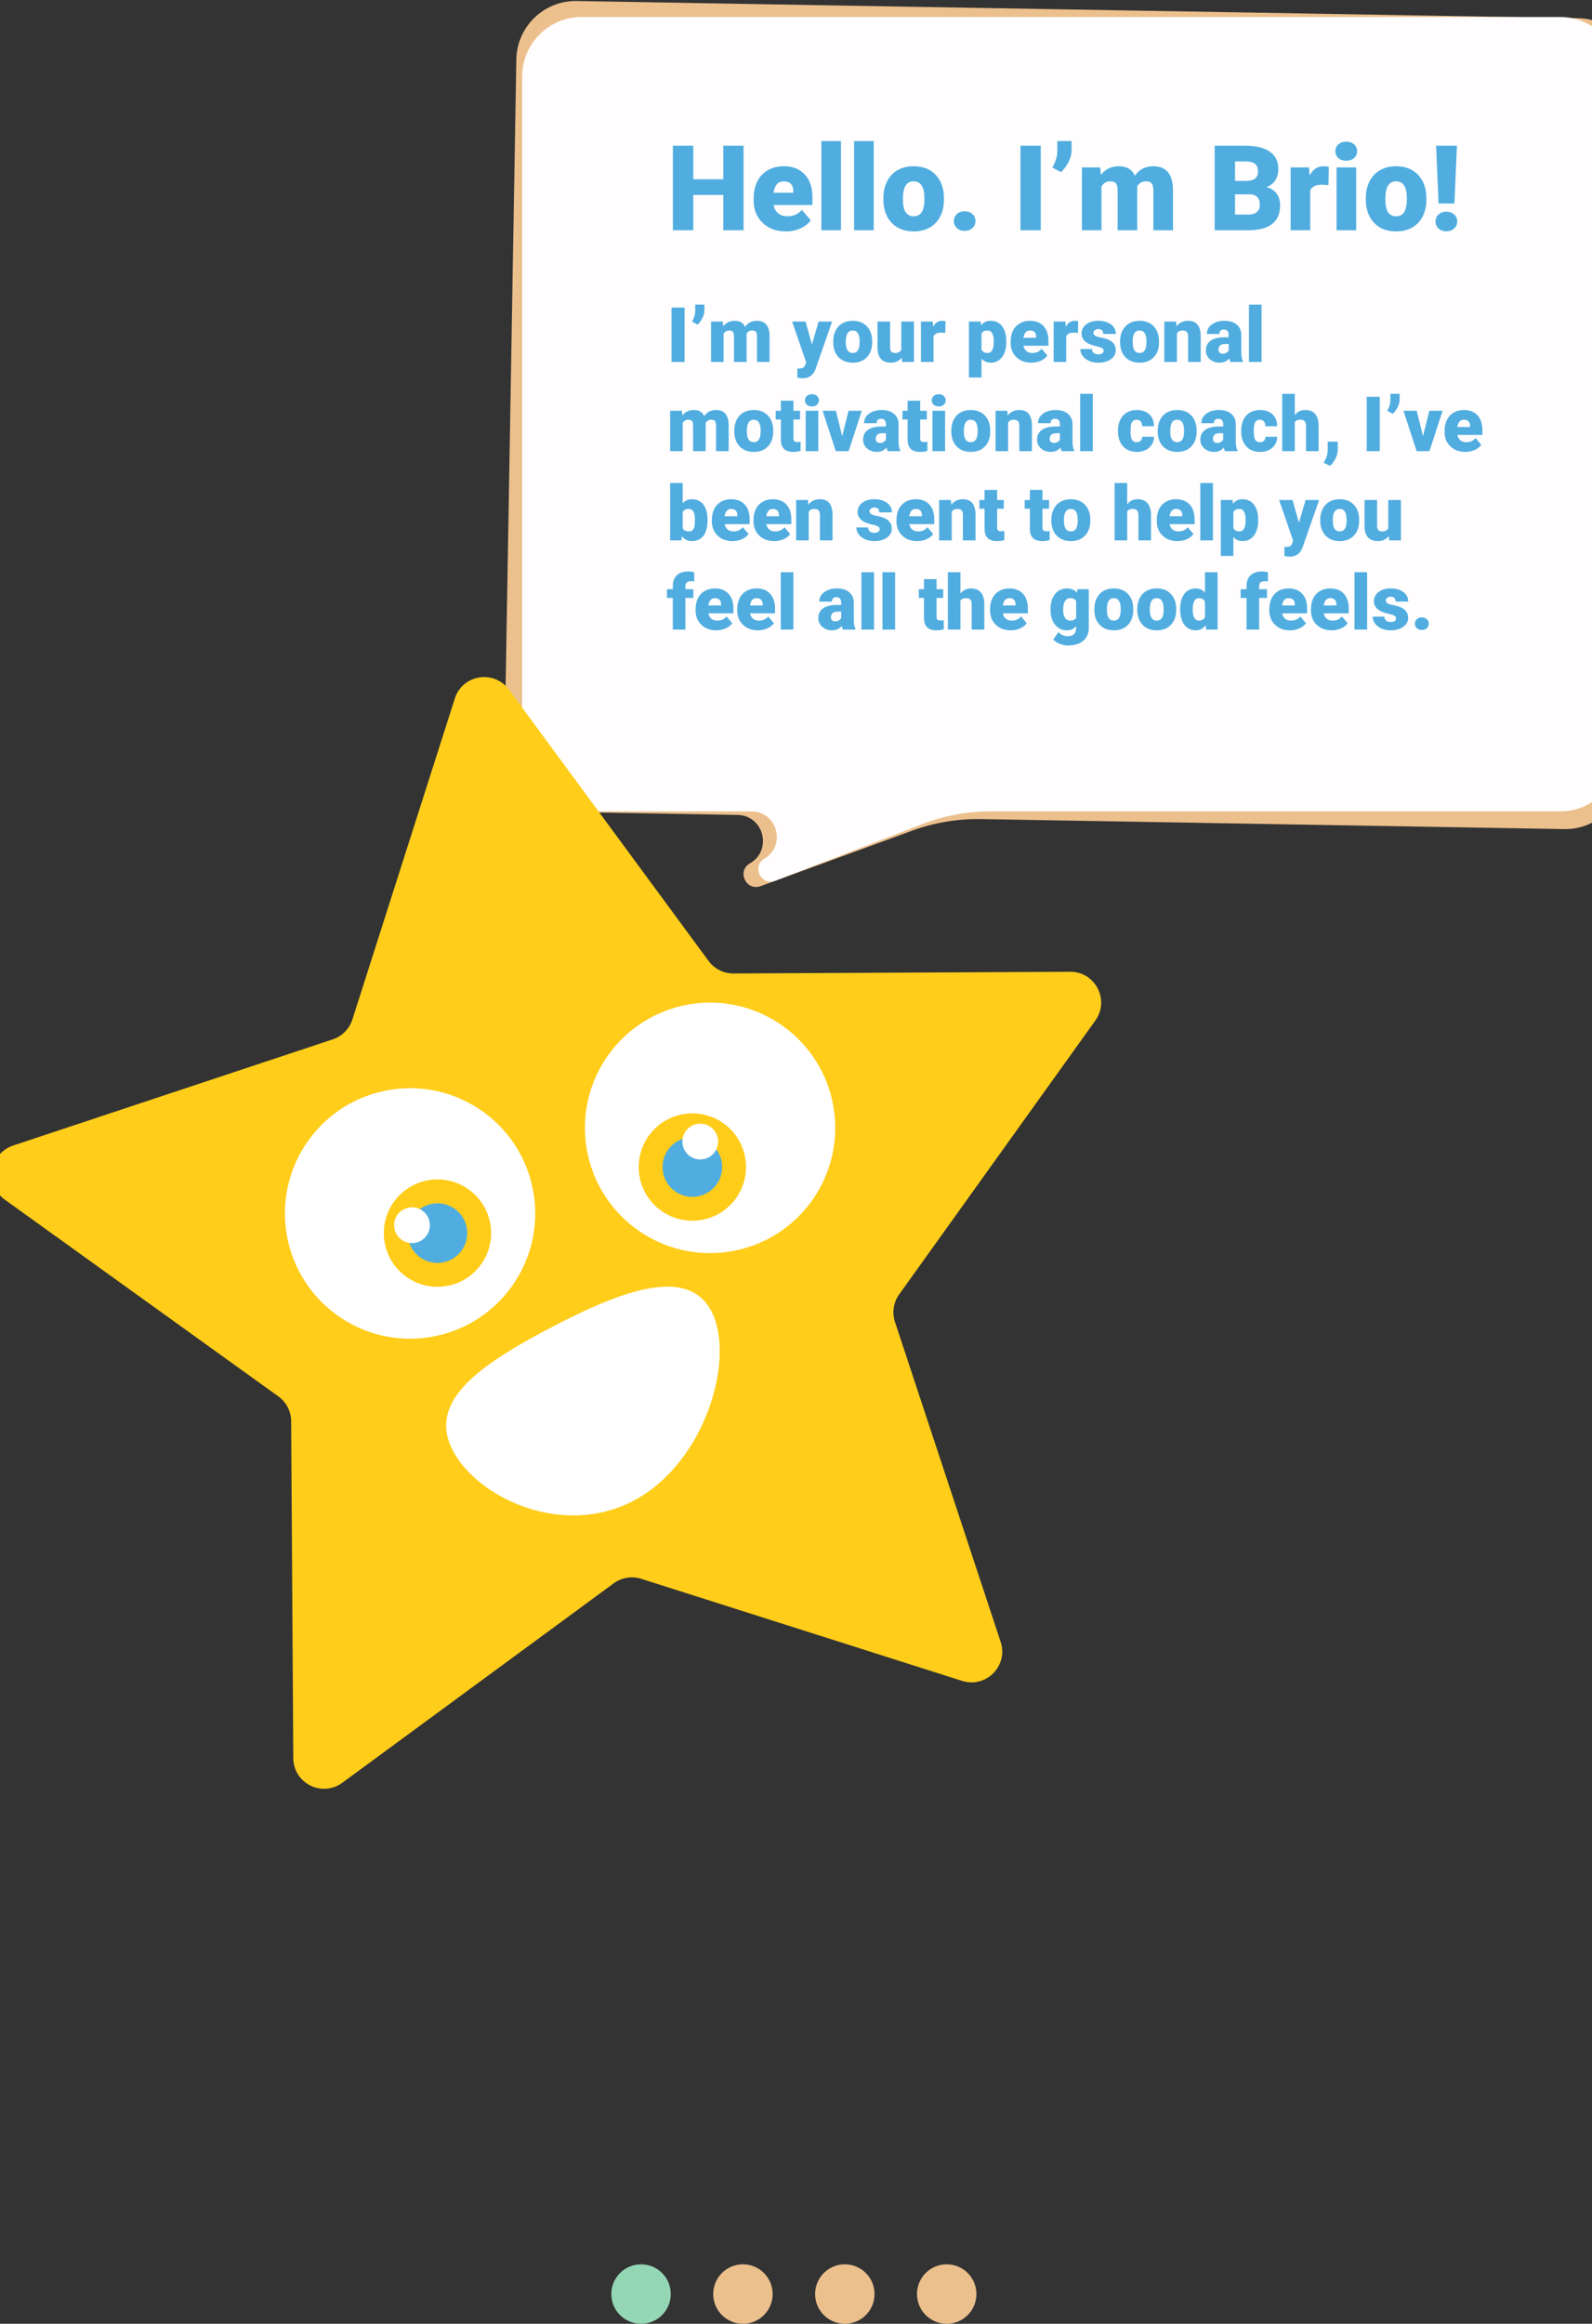 <svg width="375" height="547" viewBox="0 0 375 547" fill="none" xmlns="http://www.w3.org/2000/svg">
<rect x="0" y="0" width="375" height="547" fill="#333333" stroke="none"/>
<path d="M121.626 13.998C121.758 6.267 128.133 0.107 135.863 0.24L371.733 4.282C379.464 4.415 385.623 10.789 385.491 18.52L382.699 181.405C382.567 189.136 376.192 195.296 368.461 195.163L231.09 192.809C225.552 192.714 220.043 193.641 214.84 195.543L179.146 208.592C175.735 209.839 173.499 205.042 176.648 203.232C182.025 200.141 179.908 191.932 173.707 191.826L126.277 191.013C122.034 190.94 118.653 187.441 118.726 183.198L121.626 13.998Z" fill="#ECC08D"/>
<path d="M123 18C123 10.268 129.268 4 137 4H367.5C375.232 4 381.5 10.268 381.5 18V177C381.5 184.732 375.232 191 367.5 191H233.209C227.783 191 222.403 192 217.34 193.95L182.601 207.329C179.281 208.608 177.011 203.947 180.064 202.122C185.278 199.004 183.068 191 176.993 191H130.527C126.37 191 123 187.63 123 183.473V18Z" fill="#FFFDFD"/>
<path d="M175.143 54.199H170.371V45.886H163.303V54.199H158.504V34.293H163.303V42.195H170.371V34.293H175.143V54.199ZM185.137 54.472C182.867 54.472 181.031 53.798 179.627 52.449C178.223 51.091 177.521 49.327 177.521 47.158V46.775C177.521 45.262 177.799 43.927 178.355 42.769C178.921 41.612 179.741 40.718 180.816 40.09C181.892 39.452 183.168 39.133 184.645 39.133C186.723 39.133 188.363 39.78 189.566 41.074C190.77 42.359 191.371 44.155 191.371 46.461V48.252H182.211C182.375 49.081 182.735 49.733 183.291 50.207C183.847 50.681 184.567 50.918 185.451 50.918C186.91 50.918 188.049 50.407 188.869 49.386L190.975 51.875C190.4 52.668 189.585 53.301 188.527 53.775C187.479 54.24 186.349 54.472 185.137 54.472ZM184.617 42.687C183.268 42.687 182.466 43.581 182.211 45.367H186.859V45.011C186.878 44.273 186.691 43.703 186.299 43.303C185.907 42.892 185.346 42.687 184.617 42.687ZM198.098 54.199H193.477V33.199H198.098V54.199ZM205.809 54.199H201.188V33.199H205.809V54.199ZM208.078 46.666C208.078 45.189 208.365 43.877 208.939 42.728C209.514 41.571 210.339 40.682 211.414 40.062C212.49 39.443 213.752 39.133 215.201 39.133C217.416 39.133 219.161 39.821 220.438 41.197C221.714 42.564 222.352 44.428 222.352 46.789V46.953C222.352 49.259 221.709 51.091 220.424 52.449C219.148 53.798 217.416 54.472 215.229 54.472C213.123 54.472 211.432 53.843 210.156 52.586C208.88 51.319 208.192 49.605 208.092 47.445L208.078 46.666ZM212.686 46.953C212.686 48.32 212.9 49.323 213.328 49.961C213.757 50.599 214.39 50.918 215.229 50.918C216.869 50.918 217.708 49.655 217.744 47.131V46.666C217.744 44.013 216.896 42.687 215.201 42.687C213.661 42.687 212.827 43.831 212.699 46.119L212.686 46.953ZM227.232 49.728C227.962 49.728 228.568 49.947 229.051 50.385C229.534 50.813 229.775 51.364 229.775 52.039C229.775 52.713 229.534 53.269 229.051 53.707C228.568 54.135 227.962 54.349 227.232 54.349C226.494 54.349 225.883 54.131 225.4 53.693C224.926 53.256 224.689 52.704 224.689 52.039C224.689 51.373 224.926 50.822 225.4 50.385C225.883 49.947 226.494 49.728 227.232 49.728ZM245.156 54.199H240.371V34.293H245.156V54.199ZM249.914 40.527L247.891 39.433C248.647 38.121 249.035 36.836 249.053 35.578V33.199H252.416V35.428C252.416 36.275 252.17 37.182 251.678 38.148C251.195 39.105 250.607 39.898 249.914 40.527ZM259.17 39.406L259.32 41.142C260.368 39.803 261.777 39.133 263.545 39.133C265.413 39.133 266.676 39.875 267.332 41.361C268.335 39.875 269.784 39.133 271.68 39.133C274.678 39.133 276.219 40.946 276.301 44.574V54.199H271.68V44.861C271.68 44.105 271.552 43.553 271.297 43.207C271.042 42.86 270.577 42.687 269.902 42.687C268.991 42.687 268.312 43.093 267.865 43.904L267.879 44.096V54.199H263.258V44.888C263.258 44.114 263.135 43.553 262.889 43.207C262.643 42.86 262.173 42.687 261.48 42.687C260.596 42.687 259.922 43.093 259.457 43.904V54.199H254.85V39.406H259.17ZM286.117 54.199V34.293H293.268C295.829 34.293 297.775 34.762 299.105 35.701C300.445 36.64 301.115 38.002 301.115 39.789C301.115 40.819 300.878 41.698 300.404 42.428C299.93 43.157 299.233 43.694 298.312 44.041C299.352 44.314 300.149 44.825 300.705 45.572C301.261 46.319 301.539 47.231 301.539 48.306C301.539 50.257 300.919 51.724 299.68 52.709C298.449 53.684 296.622 54.181 294.197 54.199H286.117ZM290.916 45.736V50.508H294.061C294.926 50.508 295.592 50.312 296.057 49.92C296.521 49.519 296.754 48.958 296.754 48.238C296.754 46.579 295.929 45.745 294.279 45.736H290.916ZM290.916 42.592H293.418C294.466 42.582 295.214 42.391 295.66 42.017C296.107 41.644 296.33 41.092 296.33 40.363C296.33 39.525 296.089 38.923 295.605 38.558C295.122 38.185 294.343 37.998 293.268 37.998H290.916V42.592ZM312.928 43.576L311.41 43.467C309.961 43.467 309.031 43.922 308.621 44.834V54.199H304.014V39.406H308.334L308.484 41.306C309.259 39.857 310.339 39.133 311.725 39.133C312.217 39.133 312.645 39.187 313.01 39.297L312.928 43.576ZM319.449 54.199H314.828V39.406H319.449V54.199ZM314.555 35.592C314.555 34.935 314.792 34.398 315.266 33.978C315.74 33.559 316.355 33.349 317.111 33.349C317.868 33.349 318.483 33.559 318.957 33.978C319.431 34.398 319.668 34.935 319.668 35.592C319.668 36.248 319.431 36.786 318.957 37.205C318.483 37.624 317.868 37.834 317.111 37.834C316.355 37.834 315.74 37.624 315.266 37.205C314.792 36.786 314.555 36.248 314.555 35.592ZM321.719 46.666C321.719 45.189 322.006 43.877 322.58 42.728C323.154 41.571 323.979 40.682 325.055 40.062C326.13 39.443 327.393 39.133 328.842 39.133C331.057 39.133 332.802 39.821 334.078 41.197C335.354 42.564 335.992 44.428 335.992 46.789V46.953C335.992 49.259 335.35 51.091 334.064 52.449C332.788 53.798 331.057 54.472 328.869 54.472C326.764 54.472 325.073 53.843 323.797 52.586C322.521 51.319 321.833 49.605 321.732 47.445L321.719 46.666ZM326.326 46.953C326.326 48.32 326.54 49.323 326.969 49.961C327.397 50.599 328.031 50.918 328.869 50.918C330.51 50.918 331.348 49.655 331.385 47.131V46.666C331.385 44.013 330.537 42.687 328.842 42.687C327.301 42.687 326.467 43.831 326.34 46.119L326.326 46.953ZM342.596 47.896H338.863L338.275 34.293H343.184L342.596 47.896ZM338.139 52.135C338.139 51.46 338.38 50.909 338.863 50.48C339.355 50.043 339.966 49.824 340.695 49.824C341.424 49.824 342.031 50.043 342.514 50.48C343.006 50.909 343.252 51.46 343.252 52.135C343.252 52.809 343.006 53.365 342.514 53.803C342.031 54.231 341.424 54.445 340.695 54.445C339.966 54.445 339.355 54.231 338.863 53.803C338.38 53.365 338.139 52.809 338.139 52.135ZM161.254 85.199H158.178V72.402H161.254V85.199ZM164.312 76.41L163.012 75.707C163.498 74.863 163.747 74.037 163.759 73.228V71.699H165.921V73.132C165.921 73.677 165.763 74.26 165.446 74.881C165.136 75.496 164.758 76.006 164.312 76.41ZM170.263 75.689L170.359 76.805C171.033 75.944 171.938 75.513 173.075 75.513C174.276 75.513 175.088 75.991 175.51 76.946C176.154 75.991 177.086 75.513 178.305 75.513C180.232 75.513 181.223 76.679 181.275 79.011V85.199H178.305V79.196C178.305 78.71 178.223 78.355 178.059 78.133C177.895 77.91 177.596 77.799 177.162 77.799C176.576 77.799 176.14 78.059 175.853 78.581L175.861 78.704V85.199H172.891V79.214C172.891 78.716 172.812 78.355 172.653 78.133C172.495 77.91 172.193 77.799 171.748 77.799C171.18 77.799 170.746 78.059 170.447 78.581V85.199H167.485V75.689H170.263ZM191.251 81.05L192.833 75.689H196.006L192.13 86.79L191.963 87.194C191.412 88.425 190.439 89.04 189.045 89.04C188.658 89.04 188.251 88.981 187.823 88.864V86.746H188.21C188.626 86.746 188.942 86.684 189.159 86.561C189.382 86.444 189.546 86.23 189.651 85.92L189.889 85.287L186.584 75.689H189.748L191.251 81.05ZM196.27 80.356C196.27 79.407 196.454 78.563 196.823 77.825C197.192 77.081 197.723 76.51 198.414 76.111C199.105 75.713 199.917 75.513 200.849 75.513C202.272 75.513 203.395 75.956 204.215 76.841C205.035 77.719 205.445 78.918 205.445 80.435V80.541C205.445 82.023 205.032 83.201 204.206 84.074C203.386 84.941 202.272 85.375 200.866 85.375C199.513 85.375 198.426 84.971 197.605 84.162C196.785 83.347 196.343 82.246 196.278 80.857L196.27 80.356ZM199.231 80.541C199.231 81.42 199.369 82.064 199.645 82.474C199.92 82.885 200.327 83.09 200.866 83.09C201.921 83.09 202.46 82.278 202.483 80.655V80.356C202.483 78.651 201.938 77.799 200.849 77.799C199.858 77.799 199.322 78.534 199.24 80.005L199.231 80.541ZM212.415 84.171C211.788 84.973 210.941 85.375 209.875 85.375C208.832 85.375 208.041 85.073 207.502 84.469C206.969 83.86 206.702 82.987 206.702 81.85V75.689H209.664V81.868C209.664 82.682 210.06 83.09 210.851 83.09C211.53 83.09 212.014 82.846 212.301 82.36V75.689H215.28V85.199H212.503L212.415 84.171ZM222.663 78.37L221.688 78.3C220.756 78.3 220.158 78.593 219.895 79.178V85.199H216.933V75.689H219.71L219.807 76.911C220.305 75.979 220.999 75.513 221.89 75.513C222.206 75.513 222.481 75.549 222.716 75.619L222.663 78.37ZM237.042 80.514C237.042 81.991 236.708 83.172 236.04 84.056C235.378 84.935 234.481 85.375 233.351 85.375C232.478 85.375 231.76 85.055 231.197 84.417V88.855H228.235V75.689H231.004L231.092 76.568C231.66 75.865 232.407 75.513 233.333 75.513C234.505 75.513 235.416 75.947 236.066 76.814C236.717 77.675 237.042 78.862 237.042 80.374V80.514ZM234.08 80.33C234.08 78.642 233.588 77.799 232.604 77.799C231.9 77.799 231.432 78.05 231.197 78.554V82.299C231.455 82.826 231.93 83.09 232.621 83.09C233.564 83.09 234.051 82.275 234.08 80.646V80.33ZM242.957 85.375C241.498 85.375 240.317 84.941 239.415 84.074C238.513 83.201 238.062 82.067 238.062 80.673V80.427C238.062 79.454 238.24 78.596 238.598 77.851C238.961 77.107 239.488 76.533 240.18 76.129C240.871 75.719 241.691 75.513 242.641 75.513C243.977 75.513 245.031 75.929 245.805 76.761C246.578 77.588 246.965 78.742 246.965 80.224V81.376H241.076C241.182 81.909 241.413 82.328 241.771 82.633C242.128 82.937 242.591 83.09 243.159 83.09C244.097 83.09 244.829 82.761 245.356 82.105L246.71 83.705C246.341 84.215 245.816 84.622 245.137 84.927C244.463 85.225 243.736 85.375 242.957 85.375ZM242.623 77.799C241.756 77.799 241.24 78.373 241.076 79.521H244.064V79.293C244.076 78.818 243.956 78.452 243.704 78.194C243.452 77.93 243.092 77.799 242.623 77.799ZM253.917 78.37L252.941 78.3C252.01 78.3 251.412 78.593 251.148 79.178V85.199H248.187V75.689H250.964L251.061 76.911C251.559 75.979 252.253 75.513 253.144 75.513C253.46 75.513 253.735 75.549 253.97 75.619L253.917 78.37ZM259.964 82.527C259.964 82.275 259.832 82.073 259.568 81.921C259.305 81.768 258.804 81.61 258.065 81.446C257.327 81.282 256.718 81.068 256.237 80.804C255.757 80.535 255.391 80.21 255.139 79.829C254.887 79.448 254.761 79.011 254.761 78.519C254.761 77.646 255.121 76.928 255.842 76.366C256.562 75.798 257.506 75.513 258.672 75.513C259.926 75.513 260.934 75.798 261.695 76.366C262.457 76.934 262.838 77.681 262.838 78.607H259.867C259.867 77.846 259.466 77.465 258.663 77.465C258.353 77.465 258.092 77.552 257.881 77.728C257.67 77.898 257.564 78.112 257.564 78.37C257.564 78.633 257.693 78.847 257.951 79.011C258.209 79.175 258.619 79.31 259.182 79.416C259.75 79.521 260.248 79.647 260.676 79.794C262.105 80.286 262.82 81.168 262.82 82.439C262.82 83.306 262.434 84.013 261.66 84.557C260.893 85.102 259.896 85.375 258.672 85.375C257.857 85.375 257.131 85.228 256.492 84.935C255.854 84.642 255.355 84.244 254.998 83.74C254.641 83.236 254.462 82.706 254.462 82.149H257.23C257.242 82.589 257.389 82.911 257.67 83.116C257.951 83.315 258.312 83.415 258.751 83.415C259.155 83.415 259.457 83.333 259.656 83.169C259.861 83.005 259.964 82.791 259.964 82.527ZM263.84 80.356C263.84 79.407 264.024 78.563 264.394 77.825C264.763 77.081 265.293 76.51 265.984 76.111C266.676 75.713 267.487 75.513 268.419 75.513C269.843 75.513 270.965 75.956 271.785 76.841C272.605 77.719 273.016 78.918 273.016 80.435V80.541C273.016 82.023 272.603 83.201 271.776 84.074C270.956 84.941 269.843 85.375 268.437 85.375C267.083 85.375 265.996 84.971 265.176 84.162C264.355 83.347 263.913 82.246 263.849 80.857L263.84 80.356ZM266.802 80.541C266.802 81.42 266.939 82.064 267.215 82.474C267.49 82.885 267.897 83.09 268.437 83.09C269.491 83.09 270.03 82.278 270.054 80.655V80.356C270.054 78.651 269.509 77.799 268.419 77.799C267.429 77.799 266.893 78.534 266.811 80.005L266.802 80.541ZM277.041 75.689L277.138 76.805C277.794 75.944 278.699 75.513 279.854 75.513C280.844 75.513 281.582 75.809 282.068 76.401C282.561 76.993 282.815 77.883 282.833 79.073V85.199H279.862V79.196C279.862 78.716 279.766 78.364 279.572 78.141C279.379 77.913 279.027 77.799 278.518 77.799C277.938 77.799 277.507 78.027 277.226 78.484V85.199H274.264V75.689H277.041ZM289.838 85.199C289.732 85.006 289.639 84.721 289.557 84.346C289.012 85.032 288.25 85.375 287.271 85.375C286.375 85.375 285.613 85.105 284.986 84.566C284.359 84.021 284.046 83.339 284.046 82.518C284.046 81.487 284.427 80.708 285.188 80.18C285.95 79.653 287.058 79.389 288.511 79.389H289.425V78.888C289.425 78.015 289.047 77.579 288.291 77.579C287.588 77.579 287.236 77.925 287.236 78.616H284.274C284.274 77.696 284.664 76.949 285.443 76.375C286.229 75.8 287.228 75.513 288.44 75.513C289.653 75.513 290.611 75.809 291.314 76.401C292.018 76.993 292.378 77.804 292.396 78.836V83.046C292.407 83.919 292.542 84.587 292.8 85.05V85.199H289.838ZM287.983 83.265C288.353 83.265 288.657 83.186 288.897 83.028C289.144 82.87 289.319 82.691 289.425 82.492V80.971H288.563C287.532 80.971 287.017 81.434 287.017 82.36C287.017 82.63 287.107 82.849 287.289 83.019C287.471 83.183 287.702 83.265 287.983 83.265ZM297.168 85.199H294.197V71.699H297.168V85.199ZM160.63 96.689L160.727 97.805C161.4 96.944 162.306 96.513 163.442 96.513C164.644 96.513 165.455 96.991 165.877 97.946C166.521 96.991 167.453 96.513 168.672 96.513C170.6 96.513 171.59 97.679 171.643 100.011V106.199H168.672V100.196C168.672 99.71 168.59 99.355 168.426 99.133C168.262 98.91 167.963 98.799 167.529 98.799C166.943 98.799 166.507 99.059 166.22 99.581L166.229 99.704V106.199H163.258V100.214C163.258 99.716 163.179 99.355 163.021 99.133C162.862 98.91 162.561 98.799 162.115 98.799C161.547 98.799 161.113 99.059 160.814 99.581V106.199H157.853V96.689H160.63ZM172.961 101.356C172.961 100.407 173.146 99.563 173.515 98.825C173.884 98.081 174.414 97.51 175.105 97.111C175.797 96.713 176.608 96.513 177.54 96.513C178.964 96.513 180.086 96.956 180.906 97.841C181.727 98.719 182.137 99.918 182.137 101.435V101.541C182.137 103.023 181.724 104.201 180.897 105.074C180.077 105.941 178.964 106.375 177.558 106.375C176.204 106.375 175.117 105.97 174.297 105.162C173.477 104.347 173.034 103.246 172.97 101.857L172.961 101.356ZM175.923 101.541C175.923 102.42 176.061 103.064 176.336 103.474C176.611 103.885 177.019 104.09 177.558 104.09C178.612 104.09 179.151 103.278 179.175 101.655V101.356C179.175 99.651 178.63 98.799 177.54 98.799C176.55 98.799 176.014 99.534 175.932 101.005L175.923 101.541ZM186.892 94.325V96.689H188.456V98.746H186.892V103.096C186.892 103.454 186.956 103.703 187.085 103.844C187.214 103.984 187.469 104.054 187.85 104.054C188.143 104.054 188.389 104.037 188.588 104.002V106.12C188.055 106.29 187.498 106.375 186.918 106.375C185.898 106.375 185.146 106.135 184.659 105.654C184.173 105.174 183.93 104.444 183.93 103.466V98.746H182.717V96.689H183.93V94.325H186.892ZM192.754 106.199H189.783V96.689H192.754V106.199ZM189.607 94.237C189.607 93.815 189.76 93.469 190.064 93.2C190.369 92.93 190.765 92.796 191.251 92.796C191.737 92.796 192.133 92.93 192.438 93.2C192.742 93.469 192.895 93.815 192.895 94.237C192.895 94.659 192.742 95.005 192.438 95.274C192.133 95.544 191.737 95.678 191.251 95.678C190.765 95.678 190.369 95.544 190.064 95.274C189.76 95.005 189.607 94.659 189.607 94.237ZM198.379 102.675L199.882 96.689H203.002L199.899 106.199H196.876L193.773 96.689H196.902L198.379 102.675ZM209.102 106.199C208.996 106.006 208.902 105.721 208.82 105.346C208.275 106.032 207.514 106.375 206.535 106.375C205.639 106.375 204.877 106.105 204.25 105.566C203.623 105.021 203.31 104.339 203.31 103.518C203.31 102.487 203.69 101.708 204.452 101.18C205.214 100.653 206.321 100.389 207.774 100.389H208.688V99.888C208.688 99.015 208.311 98.579 207.555 98.579C206.852 98.579 206.5 98.925 206.5 99.616H203.538C203.538 98.696 203.928 97.949 204.707 97.375C205.492 96.8 206.491 96.513 207.704 96.513C208.917 96.513 209.875 96.809 210.578 97.401C211.281 97.993 211.642 98.804 211.659 99.836V104.046C211.671 104.919 211.806 105.587 212.063 106.05V106.199H209.102ZM207.247 104.265C207.616 104.265 207.921 104.186 208.161 104.028C208.407 103.87 208.583 103.691 208.688 103.492V101.971H207.827C206.796 101.971 206.28 102.434 206.28 103.36C206.28 103.63 206.371 103.849 206.553 104.019C206.734 104.183 206.966 104.265 207.247 104.265ZM216.757 94.325V96.689H218.321V98.746H216.757V103.096C216.757 103.454 216.821 103.703 216.95 103.844C217.079 103.984 217.334 104.054 217.715 104.054C218.008 104.054 218.254 104.037 218.453 104.002V106.12C217.92 106.29 217.363 106.375 216.783 106.375C215.764 106.375 215.011 106.135 214.524 105.654C214.038 105.174 213.795 104.444 213.795 103.466V98.746H212.582V96.689H213.795V94.325H216.757ZM222.619 106.199H219.648V96.689H222.619V106.199ZM219.473 94.237C219.473 93.815 219.625 93.469 219.93 93.2C220.234 92.93 220.63 92.796 221.116 92.796C221.603 92.796 221.998 92.93 222.303 93.2C222.607 93.469 222.76 93.815 222.76 94.237C222.76 94.659 222.607 95.005 222.303 95.274C221.998 95.544 221.603 95.678 221.116 95.678C220.63 95.678 220.234 95.544 219.93 95.274C219.625 95.005 219.473 94.659 219.473 94.237ZM224.078 101.356C224.078 100.407 224.263 99.563 224.632 98.825C225.001 98.081 225.531 97.51 226.223 97.111C226.914 96.713 227.726 96.513 228.657 96.513C230.081 96.513 231.203 96.956 232.023 97.841C232.844 98.719 233.254 99.918 233.254 101.435V101.541C233.254 103.023 232.841 104.201 232.015 105.074C231.194 105.941 230.081 106.375 228.675 106.375C227.321 106.375 226.234 105.97 225.414 105.162C224.594 104.347 224.151 103.246 224.087 101.857L224.078 101.356ZM227.04 101.541C227.04 102.42 227.178 103.064 227.453 103.474C227.729 103.885 228.136 104.09 228.675 104.09C229.729 104.09 230.269 103.278 230.292 101.655V101.356C230.292 99.651 229.747 98.799 228.657 98.799C227.667 98.799 227.131 99.534 227.049 101.005L227.04 101.541ZM237.279 96.689L237.376 97.805C238.032 96.944 238.938 96.513 240.092 96.513C241.082 96.513 241.82 96.809 242.307 97.401C242.799 97.993 243.054 98.883 243.071 100.073V106.199H240.101V100.196C240.101 99.716 240.004 99.364 239.811 99.141C239.617 98.913 239.266 98.799 238.756 98.799C238.176 98.799 237.745 99.027 237.464 99.484V106.199H234.502V96.689H237.279ZM250.076 106.199C249.971 106.006 249.877 105.721 249.795 105.346C249.25 106.032 248.488 106.375 247.51 106.375C246.613 106.375 245.852 106.105 245.225 105.566C244.598 105.021 244.284 104.339 244.284 103.518C244.284 102.487 244.665 101.708 245.427 101.18C246.188 100.653 247.296 100.389 248.749 100.389H249.663V99.888C249.663 99.015 249.285 98.579 248.529 98.579C247.826 98.579 247.475 98.925 247.475 99.616H244.513C244.513 98.696 244.902 97.949 245.682 97.375C246.467 96.8 247.466 96.513 248.679 96.513C249.892 96.513 250.85 96.809 251.553 97.401C252.256 97.993 252.616 98.804 252.634 99.836V104.046C252.646 104.919 252.78 105.587 253.038 106.05V106.199H250.076ZM248.222 104.265C248.591 104.265 248.896 104.186 249.136 104.028C249.382 103.87 249.558 103.691 249.663 103.492V101.971H248.802C247.771 101.971 247.255 102.434 247.255 103.36C247.255 103.63 247.346 103.849 247.527 104.019C247.709 104.183 247.94 104.265 248.222 104.265ZM257.406 106.199H254.436V92.699H257.406V106.199ZM267.742 104.09C268.158 104.09 268.48 103.978 268.709 103.756C268.938 103.527 269.049 103.211 269.043 102.806H271.82C271.82 103.849 271.445 104.705 270.695 105.373C269.951 106.041 268.99 106.375 267.812 106.375C266.43 106.375 265.34 105.941 264.543 105.074C263.746 104.207 263.348 103.006 263.348 101.47V101.347C263.348 100.386 263.523 99.54 263.875 98.807C264.232 98.069 264.745 97.504 265.413 97.111C266.081 96.713 266.872 96.513 267.786 96.513C269.022 96.513 270.004 96.856 270.73 97.542C271.457 98.227 271.82 99.156 271.82 100.328H269.043C269.043 99.836 268.923 99.458 268.683 99.194C268.442 98.93 268.12 98.799 267.716 98.799C266.948 98.799 266.5 99.288 266.371 100.266C266.33 100.577 266.31 101.005 266.31 101.55C266.31 102.505 266.424 103.167 266.652 103.536C266.881 103.905 267.244 104.09 267.742 104.09ZM272.699 101.356C272.699 100.407 272.884 99.563 273.253 98.825C273.622 98.081 274.152 97.51 274.844 97.111C275.535 96.713 276.347 96.513 277.278 96.513C278.702 96.513 279.824 96.956 280.645 97.841C281.465 98.719 281.875 99.918 281.875 101.435V101.541C281.875 103.023 281.462 104.201 280.636 105.074C279.815 105.941 278.702 106.375 277.296 106.375C275.942 106.375 274.855 105.97 274.035 105.162C273.215 104.347 272.772 103.246 272.708 101.857L272.699 101.356ZM275.661 101.541C275.661 102.42 275.799 103.064 276.074 103.474C276.35 103.885 276.757 104.09 277.296 104.09C278.351 104.09 278.89 103.278 278.913 101.655V101.356C278.913 99.651 278.368 98.799 277.278 98.799C276.288 98.799 275.752 99.534 275.67 101.005L275.661 101.541ZM288.537 106.199C288.432 106.006 288.338 105.721 288.256 105.346C287.711 106.032 286.949 106.375 285.971 106.375C285.074 106.375 284.312 106.105 283.686 105.566C283.059 105.021 282.745 104.339 282.745 103.518C282.745 102.487 283.126 101.708 283.888 101.18C284.649 100.653 285.757 100.389 287.21 100.389H288.124V99.888C288.124 99.015 287.746 98.579 286.99 98.579C286.287 98.579 285.936 98.925 285.936 99.616H282.974C282.974 98.696 283.363 97.949 284.143 97.375C284.928 96.8 285.927 96.513 287.14 96.513C288.353 96.513 289.311 96.809 290.014 97.401C290.717 97.993 291.077 98.804 291.095 99.836V104.046C291.106 104.919 291.241 105.587 291.499 106.05V106.199H288.537ZM286.683 104.265C287.052 104.265 287.356 104.186 287.597 104.028C287.843 103.87 288.019 103.691 288.124 103.492V101.971H287.263C286.231 101.971 285.716 102.434 285.716 103.36C285.716 103.63 285.807 103.849 285.988 104.019C286.17 104.183 286.401 104.265 286.683 104.265ZM296.764 104.09C297.18 104.09 297.502 103.978 297.73 103.756C297.959 103.527 298.07 103.211 298.064 102.806H300.842C300.842 103.849 300.467 104.705 299.717 105.373C298.973 106.041 298.012 106.375 296.834 106.375C295.451 106.375 294.361 105.941 293.564 105.074C292.768 104.207 292.369 103.006 292.369 101.47V101.347C292.369 100.386 292.545 99.54 292.896 98.807C293.254 98.069 293.767 97.504 294.435 97.111C295.103 96.713 295.894 96.513 296.808 96.513C298.044 96.513 299.025 96.856 299.752 97.542C300.479 98.227 300.842 99.156 300.842 100.328H298.064C298.064 99.836 297.944 99.458 297.704 99.194C297.464 98.93 297.142 98.799 296.737 98.799C295.97 98.799 295.521 99.288 295.393 100.266C295.352 100.577 295.331 101.005 295.331 101.55C295.331 102.505 295.445 103.167 295.674 103.536C295.902 103.905 296.266 104.09 296.764 104.09ZM304.99 97.709C305.623 96.912 306.432 96.513 307.416 96.513C308.465 96.513 309.256 96.824 309.789 97.445C310.322 98.066 310.595 98.983 310.606 100.196V106.199H307.636V100.266C307.636 99.763 307.533 99.393 307.328 99.159C307.123 98.919 306.774 98.799 306.282 98.799C305.673 98.799 305.242 98.992 304.99 99.379V106.199H302.028V92.699H304.99V97.709ZM313.296 109.644L311.802 108.941L312.101 108.344C312.511 107.582 312.725 106.855 312.742 106.164V103.967H315.115L315.106 105.874C315.101 106.548 314.928 107.233 314.588 107.93C314.248 108.628 313.817 109.199 313.296 109.644ZM325.012 106.199H321.936V93.402H325.012V106.199ZM328.07 97.41L326.77 96.707C327.256 95.863 327.505 95.037 327.517 94.228V92.699H329.679V94.132C329.679 94.677 329.521 95.26 329.204 95.881C328.894 96.496 328.516 97.006 328.07 97.41ZM335.189 102.675L336.692 96.689H339.812L336.71 106.199H333.687L330.584 96.689H333.713L335.189 102.675ZM345.174 106.375C343.715 106.375 342.534 105.941 341.632 105.074C340.729 104.201 340.278 103.067 340.278 101.673V101.427C340.278 100.454 340.457 99.596 340.814 98.851C341.178 98.107 341.705 97.533 342.396 97.129C343.088 96.719 343.908 96.513 344.857 96.513C346.193 96.513 347.248 96.929 348.021 97.761C348.795 98.588 349.182 99.742 349.182 101.224V102.376H343.293C343.398 102.909 343.63 103.328 343.987 103.633C344.345 103.937 344.808 104.09 345.376 104.09C346.313 104.09 347.046 103.761 347.573 103.105L348.927 104.705C348.558 105.215 348.033 105.622 347.354 105.927C346.68 106.225 345.953 106.375 345.174 106.375ZM344.84 98.799C343.973 98.799 343.457 99.373 343.293 100.521H346.281V100.293C346.293 99.818 346.173 99.452 345.921 99.194C345.669 98.93 345.309 98.799 344.84 98.799ZM166.659 122.523C166.659 124.082 166.337 125.28 165.692 126.118C165.048 126.956 164.14 127.375 162.968 127.375C162.001 127.375 161.222 126.991 160.63 126.223L160.507 127.199H157.853V113.699H160.814V118.454C161.365 117.827 162.077 117.513 162.95 117.513C164.134 117.513 165.048 117.938 165.692 118.788C166.337 119.637 166.659 120.833 166.659 122.374V122.523ZM163.688 122.339C163.688 121.425 163.565 120.774 163.319 120.387C163.079 119.995 162.707 119.799 162.203 119.799C161.535 119.799 161.072 120.053 160.814 120.563V124.343C161.066 124.846 161.535 125.098 162.221 125.098C162.918 125.098 163.36 124.759 163.548 124.079C163.642 123.745 163.688 123.165 163.688 122.339ZM172.574 127.375C171.115 127.375 169.935 126.941 169.032 126.074C168.13 125.201 167.679 124.067 167.679 122.673V122.427C167.679 121.454 167.857 120.595 168.215 119.851C168.578 119.107 169.105 118.533 169.797 118.129C170.488 117.719 171.309 117.513 172.258 117.513C173.594 117.513 174.648 117.929 175.422 118.761C176.195 119.588 176.582 120.742 176.582 122.224V123.376H170.693C170.799 123.909 171.03 124.328 171.388 124.633C171.745 124.937 172.208 125.09 172.776 125.09C173.714 125.09 174.446 124.761 174.974 124.105L176.327 125.705C175.958 126.215 175.434 126.622 174.754 126.927C174.08 127.225 173.354 127.375 172.574 127.375ZM172.24 119.799C171.373 119.799 170.857 120.373 170.693 121.521H173.682V121.293C173.693 120.818 173.573 120.452 173.321 120.194C173.069 119.93 172.709 119.799 172.24 119.799ZM182.383 127.375C180.924 127.375 179.743 126.941 178.841 126.074C177.938 125.201 177.487 124.067 177.487 122.673V122.427C177.487 121.454 177.666 120.595 178.023 119.851C178.387 119.107 178.914 118.533 179.605 118.129C180.297 117.719 181.117 117.513 182.066 117.513C183.402 117.513 184.457 117.929 185.23 118.761C186.004 119.588 186.391 120.742 186.391 122.224V123.376H180.502C180.607 123.909 180.839 124.328 181.196 124.633C181.554 124.937 182.017 125.09 182.585 125.09C183.522 125.09 184.255 124.761 184.782 124.105L186.136 125.705C185.767 126.215 185.242 126.622 184.562 126.927C183.889 127.225 183.162 127.375 182.383 127.375ZM182.049 119.799C181.182 119.799 180.666 120.373 180.502 121.521H183.49V121.293C183.502 120.818 183.382 120.452 183.13 120.194C182.878 119.93 182.518 119.799 182.049 119.799ZM190.311 117.689L190.407 118.805C191.063 117.944 191.969 117.513 193.123 117.513C194.113 117.513 194.852 117.809 195.338 118.401C195.83 118.993 196.085 119.884 196.103 121.073V127.199H193.132V121.196C193.132 120.716 193.035 120.364 192.842 120.141C192.648 119.913 192.297 119.799 191.787 119.799C191.207 119.799 190.776 120.027 190.495 120.484V127.199H187.533V117.689H190.311ZM207.212 124.527C207.212 124.275 207.08 124.073 206.816 123.921C206.553 123.768 206.052 123.61 205.313 123.446C204.575 123.282 203.966 123.068 203.485 122.804C203.005 122.535 202.639 122.21 202.387 121.829C202.135 121.448 202.009 121.011 202.009 120.519C202.009 119.646 202.369 118.928 203.09 118.366C203.811 117.798 204.754 117.513 205.92 117.513C207.174 117.513 208.182 117.798 208.943 118.366C209.705 118.934 210.086 119.681 210.086 120.607H207.115C207.115 119.845 206.714 119.465 205.911 119.465C205.601 119.465 205.34 119.552 205.129 119.728C204.918 119.898 204.812 120.112 204.812 120.37C204.812 120.634 204.941 120.847 205.199 121.011C205.457 121.176 205.867 121.31 206.43 121.416C206.998 121.521 207.496 121.647 207.924 121.794C209.354 122.286 210.068 123.168 210.068 124.439C210.068 125.306 209.682 126.012 208.908 126.557C208.141 127.102 207.145 127.375 205.92 127.375C205.105 127.375 204.379 127.228 203.74 126.935C203.102 126.642 202.604 126.244 202.246 125.74C201.889 125.236 201.71 124.706 201.71 124.149H204.479C204.49 124.589 204.637 124.911 204.918 125.116C205.199 125.315 205.56 125.415 205.999 125.415C206.403 125.415 206.705 125.333 206.904 125.169C207.109 125.005 207.212 124.791 207.212 124.527ZM216.062 127.375C214.604 127.375 213.423 126.941 212.521 126.074C211.618 125.201 211.167 124.067 211.167 122.673V122.427C211.167 121.454 211.346 120.595 211.703 119.851C212.066 119.107 212.594 118.533 213.285 118.129C213.977 117.719 214.797 117.513 215.746 117.513C217.082 117.513 218.137 117.929 218.91 118.761C219.684 119.588 220.07 120.742 220.07 122.224V123.376H214.182C214.287 123.909 214.519 124.328 214.876 124.633C215.233 124.937 215.696 125.09 216.265 125.09C217.202 125.09 217.935 124.761 218.462 124.105L219.815 125.705C219.446 126.215 218.922 126.622 218.242 126.927C217.568 127.225 216.842 127.375 216.062 127.375ZM215.729 119.799C214.861 119.799 214.346 120.373 214.182 121.521H217.17V121.293C217.182 120.818 217.062 120.452 216.81 120.194C216.558 119.93 216.197 119.799 215.729 119.799ZM223.99 117.689L224.087 118.805C224.743 117.944 225.648 117.513 226.803 117.513C227.793 117.513 228.531 117.809 229.018 118.401C229.51 118.993 229.765 119.884 229.782 121.073V127.199H226.812V121.196C226.812 120.716 226.715 120.364 226.521 120.141C226.328 119.913 225.977 119.799 225.467 119.799C224.887 119.799 224.456 120.027 224.175 120.484V127.199H221.213V117.689H223.99ZM234.88 115.325V117.689H236.444V119.746H234.88V124.096C234.88 124.454 234.944 124.703 235.073 124.844C235.202 124.984 235.457 125.054 235.838 125.054C236.131 125.054 236.377 125.037 236.576 125.002V127.12C236.043 127.29 235.486 127.375 234.906 127.375C233.887 127.375 233.134 127.135 232.647 126.654C232.161 126.174 231.918 125.444 231.918 124.466V119.746H230.705V117.689H231.918V115.325H234.88ZM245.55 115.325V117.689H247.114V119.746H245.55V124.096C245.55 124.454 245.614 124.703 245.743 124.844C245.872 124.984 246.127 125.054 246.508 125.054C246.801 125.054 247.047 125.037 247.246 125.002V127.12C246.713 127.29 246.156 127.375 245.576 127.375C244.557 127.375 243.804 127.135 243.317 126.654C242.831 126.174 242.588 125.444 242.588 124.466V119.746H241.375V117.689H242.588V115.325H245.55ZM247.65 122.356C247.65 121.407 247.835 120.563 248.204 119.825C248.573 119.081 249.104 118.51 249.795 118.111C250.486 117.713 251.298 117.513 252.229 117.513C253.653 117.513 254.775 117.956 255.596 118.841C256.416 119.719 256.826 120.918 256.826 122.435V122.541C256.826 124.023 256.413 125.201 255.587 126.074C254.767 126.941 253.653 127.375 252.247 127.375C250.894 127.375 249.807 126.97 248.986 126.162C248.166 125.347 247.724 124.246 247.659 122.857L247.65 122.356ZM250.612 122.541C250.612 123.42 250.75 124.064 251.025 124.474C251.301 124.885 251.708 125.09 252.247 125.09C253.302 125.09 253.841 124.278 253.864 122.655V122.356C253.864 120.651 253.319 119.799 252.229 119.799C251.239 119.799 250.703 120.534 250.621 122.005L250.612 122.541ZM265.51 118.709C266.143 117.912 266.951 117.513 267.936 117.513C268.984 117.513 269.775 117.824 270.309 118.445C270.842 119.066 271.114 119.983 271.126 121.196V127.199H268.155V121.266C268.155 120.762 268.053 120.393 267.848 120.159C267.643 119.919 267.294 119.799 266.802 119.799C266.192 119.799 265.762 119.992 265.51 120.379V127.199H262.548V113.699H265.51V118.709ZM277.375 127.375C275.916 127.375 274.735 126.941 273.833 126.074C272.931 125.201 272.479 124.067 272.479 122.673V122.427C272.479 121.454 272.658 120.595 273.016 119.851C273.379 119.107 273.906 118.533 274.598 118.129C275.289 117.719 276.109 117.513 277.059 117.513C278.395 117.513 279.449 117.929 280.223 118.761C280.996 119.588 281.383 120.742 281.383 122.224V123.376H275.494C275.6 123.909 275.831 124.328 276.188 124.633C276.546 124.937 277.009 125.09 277.577 125.09C278.515 125.09 279.247 124.761 279.774 124.105L281.128 125.705C280.759 126.215 280.234 126.622 279.555 126.927C278.881 127.225 278.154 127.375 277.375 127.375ZM277.041 119.799C276.174 119.799 275.658 120.373 275.494 121.521H278.482V121.293C278.494 120.818 278.374 120.452 278.122 120.194C277.87 119.93 277.51 119.799 277.041 119.799ZM285.707 127.199H282.736V113.699H285.707V127.199ZM296.368 122.514C296.368 123.991 296.034 125.172 295.366 126.056C294.704 126.935 293.808 127.375 292.677 127.375C291.804 127.375 291.086 127.055 290.523 126.417V130.855H287.562V117.689H290.33L290.418 118.568C290.986 117.865 291.733 117.513 292.659 117.513C293.831 117.513 294.742 117.947 295.393 118.814C296.043 119.676 296.368 120.862 296.368 122.374V122.514ZM293.406 122.33C293.406 120.642 292.914 119.799 291.93 119.799C291.227 119.799 290.758 120.051 290.523 120.554V124.299C290.781 124.826 291.256 125.09 291.947 125.09C292.891 125.09 293.377 124.275 293.406 122.646V122.33ZM305.966 123.051L307.548 117.689H310.721L306.845 128.79L306.678 129.194C306.127 130.425 305.154 131.04 303.76 131.04C303.373 131.04 302.966 130.981 302.538 130.864V128.746H302.925C303.341 128.746 303.657 128.684 303.874 128.561C304.097 128.444 304.261 128.23 304.366 127.92L304.604 127.287L301.299 117.689H304.463L305.966 123.051ZM310.984 122.356C310.984 121.407 311.169 120.563 311.538 119.825C311.907 119.081 312.438 118.51 313.129 118.111C313.82 117.713 314.632 117.513 315.563 117.513C316.987 117.513 318.109 117.956 318.93 118.841C319.75 119.719 320.16 120.918 320.16 122.435V122.541C320.16 124.023 319.747 125.201 318.921 126.074C318.101 126.941 316.987 127.375 315.581 127.375C314.228 127.375 313.141 126.97 312.32 126.162C311.5 125.347 311.058 124.246 310.993 122.857L310.984 122.356ZM313.946 122.541C313.946 123.42 314.084 124.064 314.359 124.474C314.635 124.885 315.042 125.09 315.581 125.09C316.636 125.09 317.175 124.278 317.198 122.655V122.356C317.198 120.651 316.653 119.799 315.563 119.799C314.573 119.799 314.037 120.534 313.955 122.005L313.946 122.541ZM327.13 126.171C326.503 126.973 325.656 127.375 324.59 127.375C323.547 127.375 322.756 127.073 322.217 126.469C321.684 125.86 321.417 124.987 321.417 123.85V117.689H324.379V123.868C324.379 124.682 324.774 125.09 325.565 125.09C326.245 125.09 326.729 124.846 327.016 124.36V117.689H329.995V127.199H327.218L327.13 126.171ZM158.485 148.199V140.746H157.105V138.689H158.485V137.933C158.485 136.849 158.805 136.009 159.443 135.411C160.082 134.813 160.979 134.514 162.133 134.514C162.555 134.514 163.018 134.576 163.521 134.699L163.53 136.879C163.349 136.826 163.105 136.8 162.801 136.8C161.904 136.8 161.456 137.186 161.456 137.96V138.689H163.311V140.746H161.456V148.199H158.485ZM168.742 148.375C167.283 148.375 166.103 147.941 165.2 147.074C164.298 146.201 163.847 145.067 163.847 143.673V143.427C163.847 142.454 164.025 141.595 164.383 140.851C164.746 140.107 165.273 139.533 165.965 139.129C166.656 138.719 167.477 138.513 168.426 138.513C169.762 138.513 170.816 138.929 171.59 139.761C172.363 140.588 172.75 141.742 172.75 143.224V144.376H166.861C166.967 144.909 167.198 145.328 167.556 145.633C167.913 145.937 168.376 146.09 168.944 146.09C169.882 146.09 170.614 145.761 171.142 145.105L172.495 146.705C172.126 147.215 171.602 147.622 170.922 147.927C170.248 148.225 169.521 148.375 168.742 148.375ZM168.408 140.799C167.541 140.799 167.025 141.373 166.861 142.521H169.85V142.293C169.861 141.818 169.741 141.452 169.489 141.194C169.237 140.93 168.877 140.799 168.408 140.799ZM178.551 148.375C177.092 148.375 175.911 147.941 175.009 147.074C174.106 146.201 173.655 145.067 173.655 143.673V143.427C173.655 142.454 173.834 141.595 174.191 140.851C174.555 140.107 175.082 139.533 175.773 139.129C176.465 138.719 177.285 138.513 178.234 138.513C179.57 138.513 180.625 138.929 181.398 139.761C182.172 140.588 182.559 141.742 182.559 143.224V144.376H176.67C176.775 144.909 177.007 145.328 177.364 145.633C177.722 145.937 178.185 146.09 178.753 146.09C179.69 146.09 180.423 145.761 180.95 145.105L182.304 146.705C181.935 147.215 181.41 147.622 180.73 147.927C180.057 148.225 179.33 148.375 178.551 148.375ZM178.217 140.799C177.35 140.799 176.834 141.373 176.67 142.521H179.658V142.293C179.67 141.818 179.55 141.452 179.298 141.194C179.046 140.93 178.686 140.799 178.217 140.799ZM186.883 148.199H183.912V134.699H186.883V148.199ZM198.555 148.199C198.449 148.006 198.355 147.721 198.273 147.346C197.729 148.032 196.967 148.375 195.988 148.375C195.092 148.375 194.33 148.105 193.703 147.566C193.076 147.021 192.763 146.339 192.763 145.518C192.763 144.487 193.144 143.708 193.905 143.18C194.667 142.653 195.774 142.389 197.228 142.389H198.142V141.888C198.142 141.015 197.764 140.579 197.008 140.579C196.305 140.579 195.953 140.925 195.953 141.616H192.991C192.991 140.696 193.381 139.949 194.16 139.375C194.945 138.801 195.944 138.513 197.157 138.513C198.37 138.513 199.328 138.809 200.031 139.401C200.734 139.993 201.095 140.804 201.112 141.836V146.046C201.124 146.919 201.259 147.587 201.517 148.05V148.199H198.555ZM196.7 146.265C197.069 146.265 197.374 146.186 197.614 146.028C197.86 145.87 198.036 145.691 198.142 145.492V143.971H197.28C196.249 143.971 195.733 144.434 195.733 145.36C195.733 145.63 195.824 145.849 196.006 146.019C196.188 146.183 196.419 146.265 196.7 146.265ZM205.885 148.199H202.914V134.699H205.885V148.199ZM210.842 148.199H207.871V134.699H210.842V148.199ZM220.606 136.325V138.689H222.171V140.746H220.606V145.096C220.606 145.454 220.671 145.703 220.8 145.844C220.929 145.984 221.184 146.054 221.564 146.054C221.857 146.054 222.104 146.037 222.303 146.002V148.12C221.77 148.29 221.213 148.375 220.633 148.375C219.613 148.375 218.86 148.135 218.374 147.654C217.888 147.174 217.645 146.444 217.645 145.466V140.746H216.432V138.689H217.645V136.325H220.606ZM226.24 139.709C226.873 138.912 227.682 138.513 228.666 138.513C229.715 138.513 230.506 138.824 231.039 139.445C231.572 140.066 231.845 140.983 231.856 142.196V148.199H228.886V142.266C228.886 141.762 228.783 141.393 228.578 141.159C228.373 140.919 228.024 140.799 227.532 140.799C226.923 140.799 226.492 140.992 226.24 141.379V148.199H223.278V134.699H226.24V139.709ZM238.105 148.375C236.646 148.375 235.466 147.941 234.563 147.074C233.661 146.201 233.21 145.067 233.21 143.673V143.427C233.21 142.454 233.389 141.595 233.746 140.851C234.109 140.107 234.637 139.533 235.328 139.129C236.02 138.719 236.84 138.513 237.789 138.513C239.125 138.513 240.18 138.929 240.953 139.761C241.727 140.588 242.113 141.742 242.113 143.224V144.376H236.225C236.33 144.909 236.562 145.328 236.919 145.633C237.276 145.937 237.739 146.09 238.308 146.09C239.245 146.09 239.978 145.761 240.505 145.105L241.858 146.705C241.489 147.215 240.965 147.622 240.285 147.927C239.611 148.225 238.885 148.375 238.105 148.375ZM237.771 140.799C236.904 140.799 236.389 141.373 236.225 142.521H239.213V142.293C239.225 141.818 239.104 141.452 238.853 141.194C238.601 140.93 238.24 140.799 237.771 140.799ZM247.448 143.374C247.448 142.413 247.606 141.563 247.923 140.825C248.239 140.087 248.693 139.518 249.285 139.12C249.877 138.716 250.565 138.513 251.351 138.513C252.341 138.513 253.114 138.847 253.671 139.515L253.776 138.689H256.466V147.839C256.466 148.677 256.27 149.403 255.877 150.018C255.49 150.639 254.928 151.114 254.189 151.442C253.451 151.776 252.596 151.943 251.623 151.943C250.926 151.943 250.249 151.811 249.593 151.548C248.942 151.284 248.444 150.941 248.099 150.519L249.338 148.779C249.889 149.429 250.615 149.755 251.518 149.755C252.83 149.755 253.486 149.081 253.486 147.733V147.434C252.918 148.061 252.2 148.375 251.333 148.375C250.173 148.375 249.235 147.932 248.521 147.048C247.806 146.157 247.448 144.968 247.448 143.479V143.374ZM250.419 143.558C250.419 144.338 250.565 144.956 250.858 145.413C251.151 145.864 251.562 146.09 252.089 146.09C252.728 146.09 253.193 145.876 253.486 145.448V141.449C253.199 141.015 252.739 140.799 252.106 140.799C251.579 140.799 251.166 141.036 250.867 141.51C250.568 141.979 250.419 142.662 250.419 143.558ZM257.775 143.356C257.775 142.407 257.96 141.563 258.329 140.825C258.698 140.081 259.229 139.51 259.92 139.111C260.611 138.713 261.423 138.513 262.354 138.513C263.778 138.513 264.9 138.956 265.721 139.841C266.541 140.719 266.951 141.918 266.951 143.435V143.541C266.951 145.023 266.538 146.201 265.712 147.074C264.892 147.941 263.778 148.375 262.372 148.375C261.019 148.375 259.932 147.97 259.111 147.162C258.291 146.347 257.849 145.246 257.784 143.857L257.775 143.356ZM260.737 143.541C260.737 144.42 260.875 145.064 261.15 145.474C261.426 145.885 261.833 146.09 262.372 146.09C263.427 146.09 263.966 145.278 263.989 143.655V143.356C263.989 141.651 263.444 140.799 262.354 140.799C261.364 140.799 260.828 141.534 260.746 143.005L260.737 143.541ZM267.883 143.356C267.883 142.407 268.067 141.563 268.437 140.825C268.806 140.081 269.336 139.51 270.027 139.111C270.719 138.713 271.53 138.513 272.462 138.513C273.886 138.513 275.008 138.956 275.828 139.841C276.648 140.719 277.059 141.918 277.059 143.435V143.541C277.059 145.023 276.646 146.201 275.819 147.074C274.999 147.941 273.886 148.375 272.479 148.375C271.126 148.375 270.039 147.97 269.219 147.162C268.398 146.347 267.956 145.246 267.892 143.857L267.883 143.356ZM270.845 143.541C270.845 144.42 270.982 145.064 271.258 145.474C271.533 145.885 271.94 146.09 272.479 146.09C273.534 146.09 274.073 145.278 274.097 143.655V143.356C274.097 141.651 273.552 140.799 272.462 140.799C271.472 140.799 270.936 141.534 270.854 143.005L270.845 143.541ZM277.99 143.374C277.99 141.868 278.315 140.681 278.966 139.814C279.616 138.947 280.524 138.513 281.69 138.513C282.54 138.513 283.255 138.847 283.835 139.515V134.699H286.806V148.199H284.143L283.993 147.179C283.384 147.976 282.61 148.375 281.673 148.375C280.542 148.375 279.646 147.941 278.983 147.074C278.321 146.207 277.99 144.973 277.99 143.374ZM280.952 143.558C280.952 145.246 281.444 146.09 282.429 146.09C283.085 146.09 283.554 145.814 283.835 145.263V141.642C283.565 141.08 283.103 140.799 282.446 140.799C281.532 140.799 281.037 141.537 280.961 143.013L280.952 143.558ZM293.626 148.199V140.746H292.246V138.689H293.626V137.933C293.626 136.849 293.945 136.009 294.584 135.411C295.223 134.813 296.119 134.514 297.273 134.514C297.695 134.514 298.158 134.576 298.662 134.699L298.671 136.879C298.489 136.826 298.246 136.8 297.941 136.8C297.045 136.8 296.597 137.186 296.597 137.96V138.689H298.451V140.746H296.597V148.199H293.626ZM303.883 148.375C302.424 148.375 301.243 147.941 300.341 147.074C299.438 146.201 298.987 145.067 298.987 143.673V143.427C298.987 142.454 299.166 141.595 299.523 140.851C299.887 140.107 300.414 139.533 301.105 139.129C301.797 138.719 302.617 138.513 303.566 138.513C304.902 138.513 305.957 138.929 306.73 139.761C307.504 140.588 307.891 141.742 307.891 143.224V144.376H302.002C302.107 144.909 302.339 145.328 302.696 145.633C303.054 145.937 303.517 146.09 304.085 146.09C305.022 146.09 305.755 145.761 306.282 145.105L307.636 146.705C307.267 147.215 306.742 147.622 306.062 147.927C305.389 148.225 304.662 148.375 303.883 148.375ZM303.549 140.799C302.682 140.799 302.166 141.373 302.002 142.521H304.99V142.293C305.002 141.818 304.882 141.452 304.63 141.194C304.378 140.93 304.018 140.799 303.549 140.799ZM313.691 148.375C312.232 148.375 311.052 147.941 310.149 147.074C309.247 146.201 308.796 145.067 308.796 143.673V143.427C308.796 142.454 308.975 141.595 309.332 140.851C309.695 140.107 310.223 139.533 310.914 139.129C311.605 138.719 312.426 138.513 313.375 138.513C314.711 138.513 315.766 138.929 316.539 139.761C317.312 140.588 317.699 141.742 317.699 143.224V144.376H311.811C311.916 144.909 312.147 145.328 312.505 145.633C312.862 145.937 313.325 146.09 313.894 146.09C314.831 146.09 315.563 145.761 316.091 145.105L317.444 146.705C317.075 147.215 316.551 147.622 315.871 147.927C315.197 148.225 314.471 148.375 313.691 148.375ZM313.357 140.799C312.49 140.799 311.975 141.373 311.811 142.521H314.799V142.293C314.811 141.818 314.69 141.452 314.438 141.194C314.187 140.93 313.826 140.799 313.357 140.799ZM322.023 148.199H319.053V134.699H322.023V148.199ZM328.835 145.527C328.835 145.275 328.703 145.073 328.439 144.921C328.176 144.768 327.675 144.61 326.937 144.446C326.198 144.282 325.589 144.068 325.108 143.804C324.628 143.535 324.262 143.21 324.01 142.829C323.758 142.448 323.632 142.011 323.632 141.519C323.632 140.646 323.992 139.928 324.713 139.366C325.434 138.798 326.377 138.513 327.543 138.513C328.797 138.513 329.805 138.798 330.566 139.366C331.328 139.934 331.709 140.681 331.709 141.607H328.738C328.738 140.845 328.337 140.465 327.534 140.465C327.224 140.465 326.963 140.552 326.752 140.728C326.541 140.898 326.436 141.112 326.436 141.37C326.436 141.634 326.564 141.847 326.822 142.011C327.08 142.176 327.49 142.31 328.053 142.416C328.621 142.521 329.119 142.647 329.547 142.794C330.977 143.286 331.691 144.168 331.691 145.439C331.691 146.306 331.305 147.012 330.531 147.557C329.764 148.102 328.768 148.375 327.543 148.375C326.729 148.375 326.002 148.228 325.363 147.935C324.725 147.642 324.227 147.244 323.869 146.74C323.512 146.236 323.333 145.706 323.333 145.149H326.102C326.113 145.589 326.26 145.911 326.541 146.116C326.822 146.315 327.183 146.415 327.622 146.415C328.026 146.415 328.328 146.333 328.527 146.169C328.732 146.005 328.835 145.791 328.835 145.527ZM334.917 145.325C335.386 145.325 335.775 145.466 336.086 145.747C336.396 146.022 336.552 146.377 336.552 146.81C336.552 147.244 336.396 147.601 336.086 147.883C335.775 148.158 335.386 148.296 334.917 148.296C334.442 148.296 334.05 148.155 333.739 147.874C333.435 147.593 333.282 147.238 333.282 146.81C333.282 146.383 333.435 146.028 333.739 145.747C334.05 145.466 334.442 145.325 334.917 145.325Z" fill="#51ADE0"/>
<path d="M107.131 164.423C108.931 158.785 116.364 157.564 119.874 162.33L166.901 226.198C168.275 228.064 170.458 229.161 172.775 229.149L252.088 228.746C258.007 228.716 261.465 235.408 258.016 240.219L211.806 304.68C210.456 306.564 210.088 308.979 210.815 311.179L235.707 386.485C237.565 392.105 232.269 397.462 226.628 395.669L151.042 371.64C148.833 370.938 146.423 371.334 144.555 372.706L80.626 419.651C75.856 423.154 69.124 419.773 69.087 413.854L68.582 334.542C68.567 332.224 67.445 330.054 65.564 328.701L1.162 282.409C-3.644 278.954 -2.509 271.507 3.109 269.642L78.383 244.653C80.582 243.923 82.3 242.186 83.005 239.979L107.131 164.423Z" fill="#FFCD1A"/>
<circle cx="167.264" cy="265.492" r="29.48" transform="rotate(-9.328 167.264 265.492)" fill="white"/>
<path d="M167.521 308.554C173.373 319.559 166.208 344.238 149.384 353.183C132.561 362.128 112.575 352.568 106.723 341.562C100.872 330.557 111.371 322.273 128.194 313.329C145.018 304.384 161.67 297.549 167.521 308.554Z" fill="white"/>
<circle cx="163.088" cy="274.714" r="12.634" transform="rotate(-9.328 163.088 274.714)" fill="#FFCC19"/>
<circle cx="96.596" cy="285.636" r="29.48" transform="rotate(-9.328 96.596 285.636)" fill="white"/>
<circle cx="103.047" cy="290.266" r="12.634" transform="rotate(-9.328 103.047 290.266)" fill="#FFCC19"/>
<circle cx="103.047" cy="290.267" r="7.019" transform="rotate(-9.328 103.047 290.267)" fill="#51ADE0"/>
<circle cx="163.088" cy="274.714" r="7.019" transform="rotate(-9.328 163.088 274.714)" fill="#51ADE0"/>
<circle cx="164.948" cy="268.718" r="4.211" transform="rotate(-9.328 164.948 268.718)" fill="white"/>
<circle cx="97.051" cy="288.406" r="4.211" transform="rotate(-9.328 97.051 288.406)" fill="white"/>
<path d="M151 533C147.133 533 144 536.133 144 540C144 543.867 147.133 547 151 547C154.867 547 158 543.867 158 540C158 536.133 154.867 533 151 533Z" fill="#94D7B5"/>
<path d="M175 533C171.133 533 168 536.133 168 540C168 543.867 171.133 547 175 547C178.867 547 182 543.867 182 540C182 536.133 178.867 533 175 533Z" fill="#ECC08D"/>
<path d="M199 533C195.133 533 192 536.133 192 540C192 543.867 195.133 547 199 547C202.867 547 206 543.867 206 540C206 536.133 202.867 533 199 533Z" fill="#ECC08D"/>
<path d="M223 533C219.133 533 216 536.133 216 540C216 543.867 219.133 547 223 547C226.867 547 230 543.867 230 540C230 536.133 226.867 533 223 533Z" fill="#ECC08D"/>
</svg>
